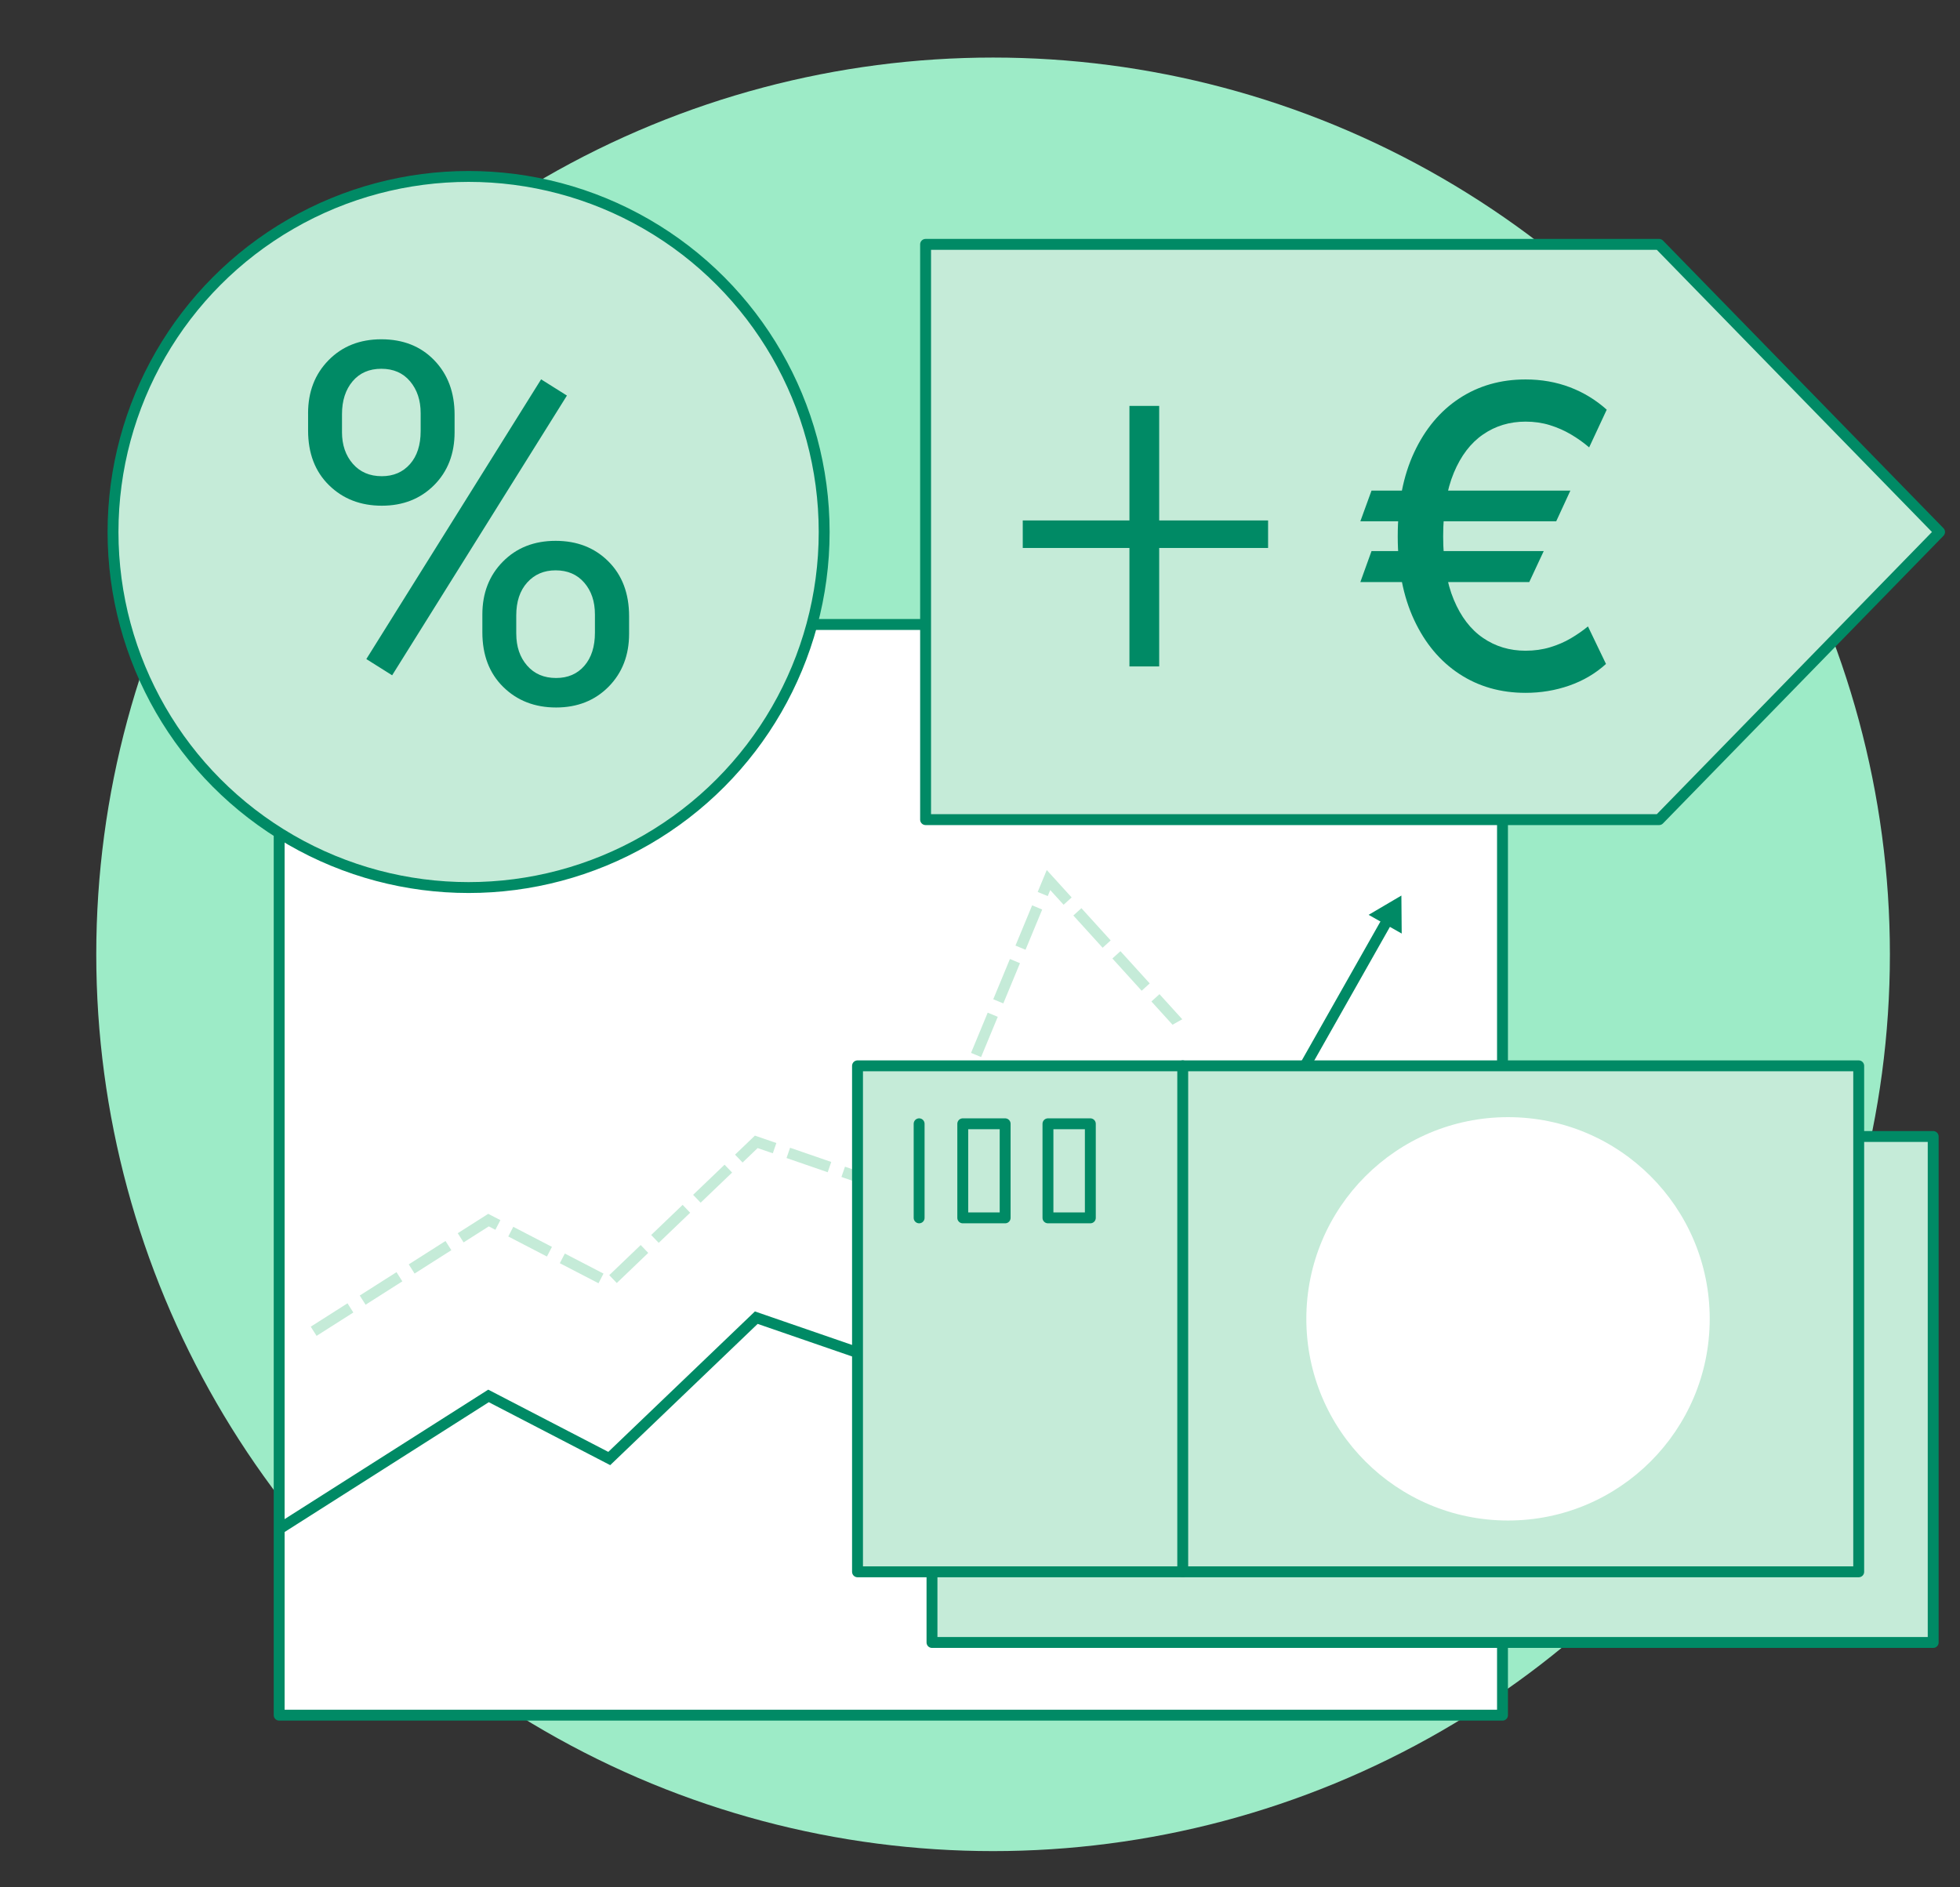 <?xml version="1.0" encoding="UTF-8"?>
<svg id="Layer_1" xmlns="http://www.w3.org/2000/svg" viewBox="0 0 135.01 130">
  <rect x="0" y="0" width="135.01" height="130" fill="#333333" stroke="none"/>
  <defs>
    <style>
      .cls-1 {
        fill: #008a65;
      }

      .cls-2, .cls-3, .cls-4, .cls-5 {
        stroke-width: .75px;
      }

      .cls-2, .cls-3, .cls-5 {
        stroke: #008a65;
      }

      .cls-2, .cls-5 {
        stroke-linecap: round;
        stroke-linejoin: round;
      }

      .cls-2, .cls-6 {
        fill: #c5ebd8;
      }

      .cls-7, .cls-5 {
        fill: #fff;
      }

      .cls-3, .cls-4 {
        fill: none;
        stroke-miterlimit: 10;
      }

      .cls-4 {
        stroke: #c5ebd8;
        stroke-dasharray: 3 1;
      }

      .cls-8 {
        fill: #9debc7;
      }
    </style>
  </defs>
  <circle class="cls-8" cx="68.406" cy="65.74" r="61.775"/>
  <g>
    <rect class="cls-5" x="19.23" y="43.018" width="84.266" height="75.133"/>
    <g>
      <polyline class="cls-4" points="21.606 91.706 33.65 84.048 41.967 88.36 52.095 78.657 63.174 82.479 72.224 60.623 81.61 70.96 95.771 103.098"/>
      <polygon class="cls-6" points="94.419 103.275 96.531 104.821 96.815 102.219 94.419 103.275"/>
    </g>
    <g>
      <polyline class="cls-7" points="19.23 105.328 33.65 96.159 41.967 100.471 52.095 90.768 63.174 94.59 72.798 83.233 80.863 89.371 96.531 61.691"/>
      <g>
        <polyline class="cls-3" points="19.23 105.328 33.65 96.159 41.967 100.471 52.095 90.768 63.174 94.59 72.798 83.233 80.863 89.371 95.603 63.33"/>
        <polygon class="cls-1" points="96.553 64.308 96.531 61.691 94.275 63.019 96.553 64.308"/>
      </g>
    </g>
  </g>
  <g>
    <polygon class="cls-2" points="114.283 56.461 63.757 56.461 63.757 16.833 114.283 16.833 133.603 36.647 114.283 56.461"/>
    <path class="cls-1" d="M79.848,35.851h7.501v1.896h-7.501v8.161h-2.049v-8.161h-7.349v-1.896h7.349v-7.89h2.049v7.89Z"/>
  </g>
  <g>
    <rect class="cls-2" x="64.198" y="78.288" width="68.965" height="34.855"/>
    <rect class="cls-2" x="59.068" y="73.421" width="68.965" height="34.855"/>
    <line class="cls-2" x1="81.47" y1="73.421" x2="81.47" y2="108.276"/>
    <line class="cls-2" x1="63.312" y1="77.413" x2="63.312" y2="83.894"/>
    <rect class="cls-2" x="66.318" y="77.413" width="2.919" height="6.481"/>
    <rect class="cls-2" x="72.186" y="77.413" width="2.919" height="6.481"/>
    <circle class="cls-7" cx="103.877" cy="90.849" r="13.893"/>
  </g>
  <g>
    <circle class="cls-2" cx="32.278" cy="36.647" r="24.493"/>
    <path class="cls-1" d="M21.221,28.468c0-1.479.47-2.698,1.413-3.657s2.154-1.439,3.633-1.439c1.501,0,2.719.483,3.648,1.448.933.965,1.398,2.215,1.398,3.751v1.202c0,1.49-.472,2.706-1.413,3.649-.944.943-2.143,1.414-3.599,1.414-1.467,0-2.681-.471-3.64-1.414-.959-.943-1.439-2.198-1.439-3.767v-1.185ZM23.557,29.765c0,.882.248,1.61.745,2.181.497.572,1.163.857,1.998.857.801,0,1.447-.277,1.94-.832.489-.554.736-1.312.736-2.275v-1.239c0-.882-.243-1.611-.728-2.189-.485-.577-1.146-.865-1.981-.865s-1.496.289-1.981.865c-.485.578-.728,1.33-.728,2.258v1.239ZM27.012,46.518l-1.778-1.118,12.039-19.269,1.778,1.118-12.039,19.269ZM33.226,42.336c0-1.479.47-2.695,1.415-3.649.941-.954,2.152-1.431,3.631-1.431s2.692.474,3.64,1.422,1.422,2.207,1.422,3.776v1.202c0,1.479-.472,2.695-1.413,3.649-.944.954-2.149,1.431-3.616,1.431s-2.681-.471-3.64-1.414c-.959-.943-1.439-2.198-1.439-3.767v-1.219ZM35.562,43.65c0,.894.248,1.626.745,2.197.497.572,1.163.857,1.998.857.813,0,1.462-.28,1.947-.84.485-.56.728-1.321.728-2.283v-1.256c0-.894-.245-1.623-.737-2.189-.489-.565-1.148-.848-1.972-.848-.801,0-1.454.28-1.957.84s-.753,1.315-.753,2.266v1.256Z"/>
    <path class="cls-1" d="M108.172,33.795l-.975,2.114h-13.492l.769-2.114h13.698ZM106.336,37.961l-.996,2.134h-11.635l.769-2.134h11.862ZM110.675,28.223l-1.21,2.596c-.383-.328-.801-.627-1.252-.892-.451-.267-.937-.481-1.457-.642-.521-.161-1.078-.241-1.673-.241-1.095,0-2.069.294-2.924.883-.856.588-1.527,1.468-2.016,2.642s-.734,2.631-.734,4.376.245,3.201.734,4.371c.489,1.17,1.16,2.047,2.016,2.631.855.585,1.829.878,2.924.878.602,0,1.165-.079,1.688-.236s1.002-.364,1.437-.621c.434-.256.825-.529,1.175-.816l1.242,2.585c-.725.657-1.567,1.153-2.524,1.488-.958.335-1.963.502-3.017.502-1.717,0-3.237-.434-4.561-1.303s-2.362-2.108-3.114-3.72c-.752-1.611-1.129-3.531-1.129-5.761,0-2.237.376-4.162,1.129-5.776s1.791-2.856,3.114-3.725,2.844-1.304,4.561-1.304c1.095,0,2.114.18,3.058.538.944.36,1.788.875,2.534,1.545Z"/>
  </g>
</svg>